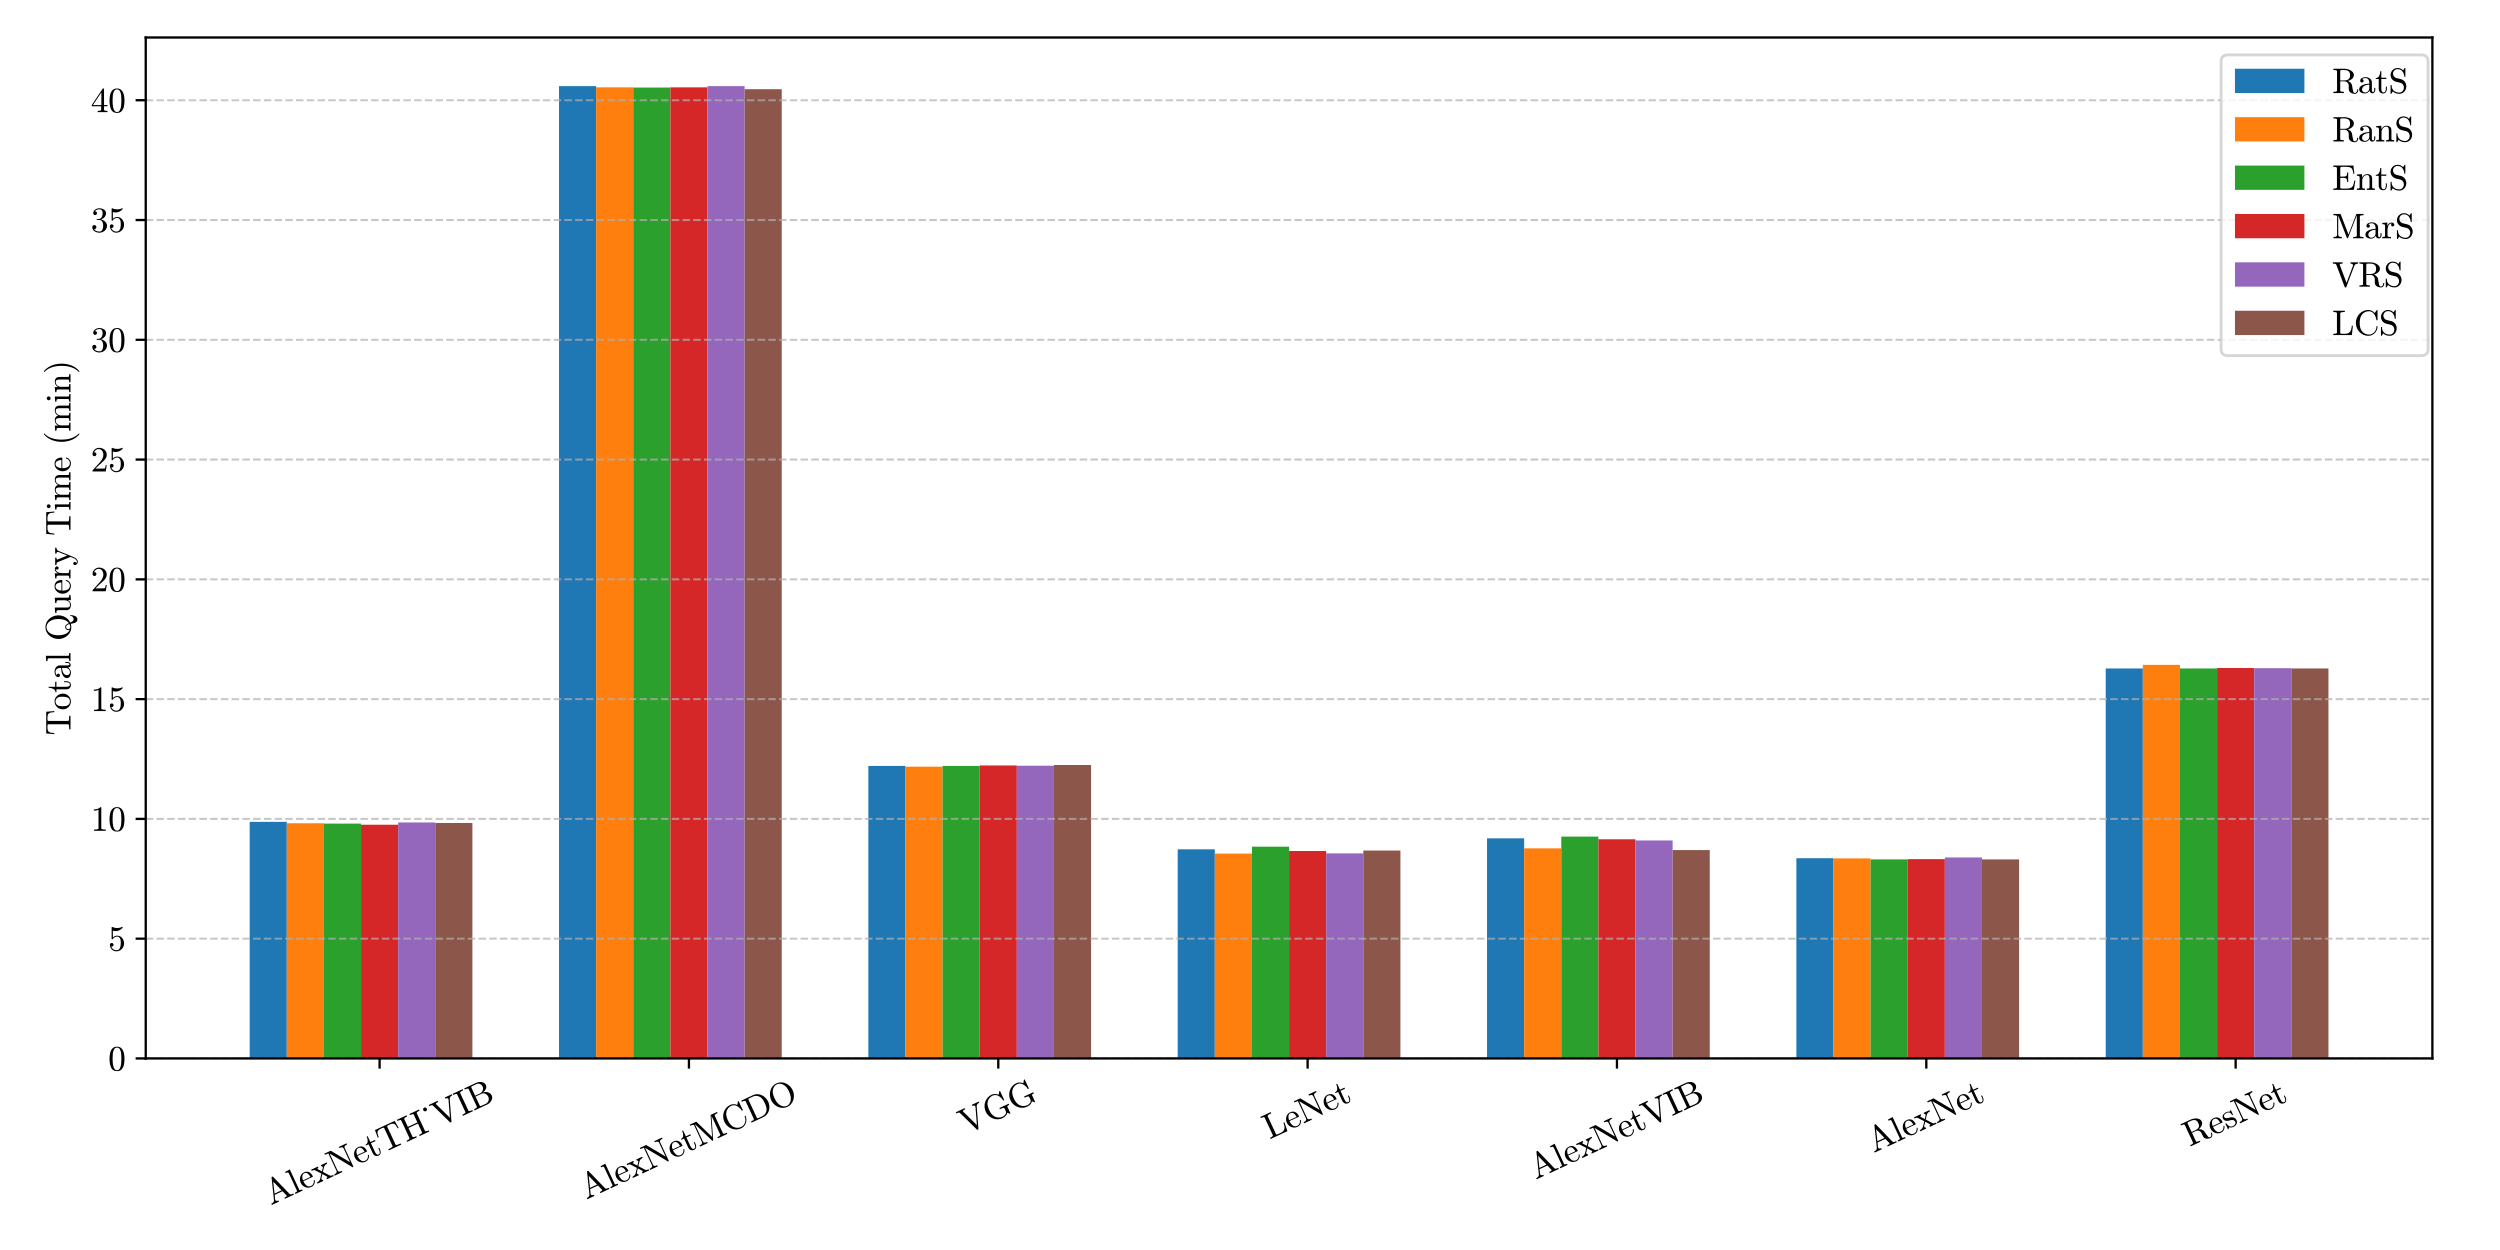 <?xml version="1.0" encoding="utf-8" standalone="no"?>
<!DOCTYPE svg PUBLIC "-//W3C//DTD SVG 1.1//EN"
  "http://www.w3.org/Graphics/SVG/1.1/DTD/svg11.dtd">
<svg xmlns:xlink="http://www.w3.org/1999/xlink" width="864pt" height="432pt" viewBox="0 0 864 432" xmlns="http://www.w3.org/2000/svg" version="1.1">
 <defs>
  <style type="text/css">*{stroke-linejoin: round; stroke-linecap: butt}</style>
 </defs>
 <g id="figure_1">
  <g id="patch_1">
   <path d="M 0 432 
L 864 432 
L 864 0 
L 0 0 
z
" style="fill: #ffffff"/>
  </g>
  <g id="axes_1">
   <g id="patch_2">
    <path d="M 50.367 365.8 
L 840.63 365.8 
L 840.63 12.96 
L 50.367 12.96 
z
" style="fill: #ffffff"/>
   </g>
   <g id="patch_3">
    <path d="M 86.288 365.8 
L 99.117 365.8 
L 99.117 284.048 
L 86.288 284.048 
z
" clip-path="url(#p8fb64dec15)" style="fill: #1f77b4"/>
   </g>
   <g id="patch_4">
    <path d="M 99.117 365.8 
L 111.946 365.8 
L 111.946 284.532 
L 99.117 284.532 
z
" clip-path="url(#p8fb64dec15)" style="fill: #ff7f0e"/>
   </g>
   <g id="patch_5">
    <path d="M 111.946 365.8 
L 124.775 365.8 
L 124.775 284.629 
L 111.946 284.629 
z
" clip-path="url(#p8fb64dec15)" style="fill: #2ca02c"/>
   </g>
   <g id="patch_6">
    <path d="M 124.775 365.8 
L 137.604 365.8 
L 137.604 285.017 
L 124.775 285.017 
z
" clip-path="url(#p8fb64dec15)" style="fill: #d62728"/>
   </g>
   <g id="patch_7">
    <path d="M 137.604 365.8 
L 150.433 365.8 
L 150.433 284.242 
L 137.604 284.242 
z
" clip-path="url(#p8fb64dec15)" style="fill: #9467bd"/>
   </g>
   <g id="patch_8">
    <path d="M 150.433 365.8 
L 163.262 365.8 
L 163.262 284.436 
L 150.433 284.436 
z
" clip-path="url(#p8fb64dec15)" style="fill: #8c564b"/>
   </g>
   <g id="patch_9">
    <path d="M 193.196 365.8 
L 206.025 365.8 
L 206.025 29.762 
L 193.196 29.762 
z
" clip-path="url(#p8fb64dec15)" style="fill: #1f77b4"/>
   </g>
   <g id="patch_10">
    <path d="M 206.025 365.8 
L 218.854 365.8 
L 218.854 30.176 
L 206.025 30.176 
z
" clip-path="url(#p8fb64dec15)" style="fill: #ff7f0e"/>
   </g>
   <g id="patch_11">
    <path d="M 218.854 365.8 
L 231.683 365.8 
L 231.683 30.259 
L 218.854 30.259 
z
" clip-path="url(#p8fb64dec15)" style="fill: #2ca02c"/>
   </g>
   <g id="patch_12">
    <path d="M 231.683 365.8 
L 244.512 365.8 
L 244.512 30.176 
L 231.683 30.176 
z
" clip-path="url(#p8fb64dec15)" style="fill: #d62728"/>
   </g>
   <g id="patch_13">
    <path d="M 244.512 365.8 
L 257.341 365.8 
L 257.341 29.762 
L 244.512 29.762 
z
" clip-path="url(#p8fb64dec15)" style="fill: #9467bd"/>
   </g>
   <g id="patch_14">
    <path d="M 257.341 365.8 
L 270.17 365.8 
L 270.17 30.838 
L 257.341 30.838 
z
" clip-path="url(#p8fb64dec15)" style="fill: #8c564b"/>
   </g>
   <g id="patch_15">
    <path d="M 300.104 365.8 
L 312.933 365.8 
L 312.933 264.715 
L 300.104 264.715 
z
" clip-path="url(#p8fb64dec15)" style="fill: #1f77b4"/>
   </g>
   <g id="patch_16">
    <path d="M 312.933 365.8 
L 325.762 365.8 
L 325.762 264.964 
L 312.933 264.964 
z
" clip-path="url(#p8fb64dec15)" style="fill: #ff7f0e"/>
   </g>
   <g id="patch_17">
    <path d="M 325.762 365.8 
L 338.591 365.8 
L 338.591 264.715 
L 325.762 264.715 
z
" clip-path="url(#p8fb64dec15)" style="fill: #2ca02c"/>
   </g>
   <g id="patch_18">
    <path d="M 338.591 365.8 
L 351.42 365.8 
L 351.42 264.55 
L 338.591 264.55 
z
" clip-path="url(#p8fb64dec15)" style="fill: #d62728"/>
   </g>
   <g id="patch_19">
    <path d="M 351.42 365.8 
L 364.249 365.8 
L 364.249 264.633 
L 351.42 264.633 
z
" clip-path="url(#p8fb64dec15)" style="fill: #9467bd"/>
   </g>
   <g id="patch_20">
    <path d="M 364.249 365.8 
L 377.078 365.8 
L 377.078 264.384 
L 364.249 264.384 
z
" clip-path="url(#p8fb64dec15)" style="fill: #8c564b"/>
   </g>
   <g id="patch_21">
    <path d="M 407.012 365.8 
L 419.841 365.8 
L 419.841 293.526 
L 407.012 293.526 
z
" clip-path="url(#p8fb64dec15)" style="fill: #1f77b4"/>
   </g>
   <g id="patch_22">
    <path d="M 419.841 365.8 
L 432.67 365.8 
L 432.67 295.016 
L 419.841 295.016 
z
" clip-path="url(#p8fb64dec15)" style="fill: #ff7f0e"/>
   </g>
   <g id="patch_23">
    <path d="M 432.67 365.8 
L 445.499 365.8 
L 445.499 292.615 
L 432.67 292.615 
z
" clip-path="url(#p8fb64dec15)" style="fill: #2ca02c"/>
   </g>
   <g id="patch_24">
    <path d="M 445.499 365.8 
L 458.328 365.8 
L 458.328 294.105 
L 445.499 294.105 
z
" clip-path="url(#p8fb64dec15)" style="fill: #d62728"/>
   </g>
   <g id="patch_25">
    <path d="M 458.328 365.8 
L 471.157 365.8 
L 471.157 294.933 
L 458.328 294.933 
z
" clip-path="url(#p8fb64dec15)" style="fill: #9467bd"/>
   </g>
   <g id="patch_26">
    <path d="M 471.157 365.8 
L 483.985 365.8 
L 483.985 293.94 
L 471.157 293.94 
z
" clip-path="url(#p8fb64dec15)" style="fill: #8c564b"/>
   </g>
   <g id="patch_27">
    <path d="M 513.92 365.8 
L 526.749 365.8 
L 526.749 289.717 
L 513.92 289.717 
z
" clip-path="url(#p8fb64dec15)" style="fill: #1f77b4"/>
   </g>
   <g id="patch_28">
    <path d="M 526.749 365.8 
L 539.578 365.8 
L 539.578 293.195 
L 526.749 293.195 
z
" clip-path="url(#p8fb64dec15)" style="fill: #ff7f0e"/>
   </g>
   <g id="patch_29">
    <path d="M 539.578 365.8 
L 552.406 365.8 
L 552.406 289.138 
L 539.578 289.138 
z
" clip-path="url(#p8fb64dec15)" style="fill: #2ca02c"/>
   </g>
   <g id="patch_30">
    <path d="M 552.406 365.8 
L 565.235 365.8 
L 565.235 290.049 
L 552.406 290.049 
z
" clip-path="url(#p8fb64dec15)" style="fill: #d62728"/>
   </g>
   <g id="patch_31">
    <path d="M 565.235 365.8 
L 578.064 365.8 
L 578.064 290.463 
L 565.235 290.463 
z
" clip-path="url(#p8fb64dec15)" style="fill: #9467bd"/>
   </g>
   <g id="patch_32">
    <path d="M 578.064 365.8 
L 590.893 365.8 
L 590.893 293.774 
L 578.064 293.774 
z
" clip-path="url(#p8fb64dec15)" style="fill: #8c564b"/>
   </g>
   <g id="patch_33">
    <path d="M 620.827 365.8 
L 633.656 365.8 
L 633.656 296.589 
L 620.827 296.589 
z
" clip-path="url(#p8fb64dec15)" style="fill: #1f77b4"/>
   </g>
   <g id="patch_34">
    <path d="M 633.656 365.8 
L 646.485 365.8 
L 646.485 296.672 
L 633.656 296.672 
z
" clip-path="url(#p8fb64dec15)" style="fill: #ff7f0e"/>
   </g>
   <g id="patch_35">
    <path d="M 646.485 365.8 
L 659.314 365.8 
L 659.314 297.003 
L 646.485 297.003 
z
" clip-path="url(#p8fb64dec15)" style="fill: #2ca02c"/>
   </g>
   <g id="patch_36">
    <path d="M 659.314 365.8 
L 672.143 365.8 
L 672.143 296.92 
L 659.314 296.92 
z
" clip-path="url(#p8fb64dec15)" style="fill: #d62728"/>
   </g>
   <g id="patch_37">
    <path d="M 672.143 365.8 
L 684.972 365.8 
L 684.972 296.341 
L 672.143 296.341 
z
" clip-path="url(#p8fb64dec15)" style="fill: #9467bd"/>
   </g>
   <g id="patch_38">
    <path d="M 684.972 365.8 
L 697.801 365.8 
L 697.801 297.003 
L 684.972 297.003 
z
" clip-path="url(#p8fb64dec15)" style="fill: #8c564b"/>
   </g>
   <g id="patch_39">
    <path d="M 727.735 365.8 
L 740.564 365.8 
L 740.564 231.02 
L 727.735 231.02 
z
" clip-path="url(#p8fb64dec15)" style="fill: #1f77b4"/>
   </g>
   <g id="patch_40">
    <path d="M 740.564 365.8 
L 753.393 365.8 
L 753.393 229.779 
L 740.564 229.779 
z
" clip-path="url(#p8fb64dec15)" style="fill: #ff7f0e"/>
   </g>
   <g id="patch_41">
    <path d="M 753.393 365.8 
L 766.222 365.8 
L 766.222 231.02 
L 753.393 231.02 
z
" clip-path="url(#p8fb64dec15)" style="fill: #2ca02c"/>
   </g>
   <g id="patch_42">
    <path d="M 766.222 365.8 
L 779.051 365.8 
L 779.051 230.855 
L 766.222 230.855 
z
" clip-path="url(#p8fb64dec15)" style="fill: #d62728"/>
   </g>
   <g id="patch_43">
    <path d="M 779.051 365.8 
L 791.88 365.8 
L 791.88 230.938 
L 779.051 230.938 
z
" clip-path="url(#p8fb64dec15)" style="fill: #9467bd"/>
   </g>
   <g id="patch_44">
    <path d="M 791.88 365.8 
L 804.709 365.8 
L 804.709 231.02 
L 791.88 231.02 
z
" clip-path="url(#p8fb64dec15)" style="fill: #8c564b"/>
   </g>
   <g id="matplotlib.axis_1">
    <g id="xtick_1">
     <g id="line2d_1">
      <defs>
       <path id="m918caa8954" d="M 0 0 
L 0 3.5 
" style="stroke: #000000; stroke-width: 0.8"/>
      </defs>
      <g>
       <use xlink:href="#m918caa8954" x="131.19" y="365.8" style="stroke: #000000; stroke-width: 0.8"/>
      </g>
     </g>
     <g id="text_1">
      <!-- AlexNetTH_VIB -->
      <g transform="translate(93.59 416.595) rotate(-25) scale(0.12 -0.12)">
       <defs>
        <path id="Cmr10-41" d="M 206 0 
L 206 225 
Q 778 225 909 603 
L 2253 4513 
Q 2272 4581 2356 4581 
L 2438 4581 
Q 2522 4581 2541 4513 
L 3944 428 
Q 4003 294 4170 259 
Q 4338 225 4588 225 
L 4588 0 
L 2803 0 
L 2803 225 
Q 3334 225 3334 397 
L 3334 428 
L 2988 1428 
L 1434 1428 
L 1147 603 
Q 1141 581 1141 538 
Q 1141 378 1292 301 
Q 1444 225 1619 225 
L 1619 0 
L 206 0 
z
M 1509 1650 
L 2913 1650 
L 2209 3694 
L 1509 1650 
z
" transform="scale(0.016)"/>
        <path id="Cmr10-6c" d="M 197 0 
L 197 225 
Q 416 225 556 259 
Q 697 294 697 428 
L 697 3788 
Q 697 3959 645 4036 
Q 594 4113 497 4130 
Q 400 4147 197 4147 
L 197 4372 
L 1147 4441 
L 1147 428 
Q 1147 294 1287 259 
Q 1428 225 1644 225 
L 1644 0 
L 197 0 
z
" transform="scale(0.016)"/>
        <path id="Cmr10-65" d="M 1594 -72 
Q 1203 -72 876 133 
Q 550 338 364 680 
Q 178 1022 178 1403 
Q 178 1778 348 2115 
Q 519 2453 823 2661 
Q 1128 2869 1503 2869 
Q 1797 2869 2014 2770 
Q 2231 2672 2372 2497 
Q 2513 2322 2584 2084 
Q 2656 1847 2656 1563 
Q 2656 1478 2591 1478 
L 738 1478 
L 738 1409 
Q 738 878 952 497 
Q 1166 116 1650 116 
Q 1847 116 2014 203 
Q 2181 291 2304 447 
Q 2428 603 2472 781 
Q 2478 803 2495 820 
Q 2513 838 2534 838 
L 2591 838 
Q 2656 838 2656 756 
Q 2566 394 2266 161 
Q 1966 -72 1594 -72 
z
M 744 1638 
L 2203 1638 
Q 2203 1878 2136 2125 
Q 2069 2372 1912 2536 
Q 1756 2700 1503 2700 
Q 1141 2700 942 2361 
Q 744 2022 744 1638 
z
" transform="scale(0.016)"/>
        <path id="Cmr10-78" d="M 78 0 
L 78 225 
Q 322 225 537 320 
Q 753 416 903 603 
L 1484 1344 
L 728 2328 
Q 616 2469 483 2501 
Q 350 2534 109 2534 
L 109 2759 
L 1441 2759 
L 1441 2534 
Q 1356 2534 1282 2496 
Q 1209 2459 1209 2388 
Q 1209 2363 1228 2328 
L 1741 1663 
L 2125 2156 
Q 2203 2250 2203 2344 
Q 2203 2422 2151 2478 
Q 2100 2534 2016 2534 
L 2016 2759 
L 3194 2759 
L 3194 2534 
Q 2947 2534 2730 2439 
Q 2513 2344 2363 2156 
L 1856 1509 
L 2675 428 
Q 2797 288 2928 256 
Q 3059 225 3303 225 
L 3303 0 
L 1972 0 
L 1972 225 
Q 2050 225 2122 262 
Q 2194 300 2194 372 
Q 2194 400 2175 428 
L 1600 1191 
L 1141 603 
Q 1069 522 1069 416 
Q 1069 338 1122 281 
Q 1175 225 1247 225 
L 1247 0 
L 78 0 
z
" transform="scale(0.016)"/>
        <path id="Cmr10-4e" d="M 197 0 
L 197 225 
Q 856 225 856 603 
L 856 4109 
Q 647 4147 197 4147 
L 197 4372 
L 1422 4372 
Q 1453 4372 1466 4347 
L 3731 1013 
L 3731 3769 
Q 3731 4147 3072 4147 
L 3072 4372 
L 4594 4372 
L 4594 4147 
Q 3938 4147 3938 3769 
L 3938 56 
Q 3938 38 3913 19 
Q 3888 0 3872 0 
L 3794 0 
Q 3763 0 3750 25 
L 1063 3981 
L 1063 603 
Q 1063 225 1722 225 
L 1722 0 
L 197 0 
z
" transform="scale(0.016)"/>
        <path id="Cmr10-74" d="M 653 769 
L 653 2534 
L 122 2534 
L 122 2700 
Q 541 2700 737 3090 
Q 934 3481 934 3938 
L 1119 3938 
L 1119 2759 
L 2022 2759 
L 2022 2534 
L 1119 2534 
L 1119 781 
Q 1119 516 1208 316 
Q 1297 116 1528 116 
Q 1747 116 1844 327 
Q 1941 538 1941 781 
L 1941 1159 
L 2125 1159 
L 2125 769 
Q 2125 569 2051 373 
Q 1978 178 1834 53 
Q 1691 -72 1484 -72 
Q 1100 -72 876 158 
Q 653 388 653 769 
z
" transform="scale(0.016)"/>
        <path id="Cmr10-54" d="M 1081 0 
L 1081 225 
Q 1403 225 1706 261 
Q 2009 297 2009 428 
L 2009 3944 
Q 2009 4081 1932 4114 
Q 1856 4147 1684 4147 
L 1416 4147 
Q 888 4147 666 3916 
Q 550 3800 500 3545 
Q 450 3291 416 2906 
L 231 2906 
L 353 4372 
L 4263 4372 
L 4384 2906 
L 4197 2906 
Q 4159 3319 4114 3561 
Q 4069 3803 3950 3916 
Q 3725 4147 3200 4147 
L 2931 4147 
Q 2816 4147 2752 4137 
Q 2688 4128 2647 4083 
Q 2606 4038 2606 3944 
L 2606 428 
Q 2606 297 2909 261 
Q 3213 225 3531 225 
L 3531 0 
L 1081 0 
z
" transform="scale(0.016)"/>
        <path id="Cmr10-48" d="M 197 0 
L 197 225 
Q 856 225 856 428 
L 856 3944 
Q 856 4147 197 4147 
L 197 4372 
L 2113 4372 
L 2113 4147 
Q 1453 4147 1453 3944 
L 1453 2388 
L 3341 2388 
L 3341 3944 
Q 3341 4147 2681 4147 
L 2681 4372 
L 4594 4372 
L 4594 4147 
Q 3938 4147 3938 3944 
L 3938 428 
Q 3938 225 4594 225 
L 4594 0 
L 2681 0 
L 2681 225 
Q 3341 225 3341 428 
L 3341 2163 
L 1453 2163 
L 1453 428 
Q 1453 225 2113 225 
L 2113 0 
L 197 0 
z
" transform="scale(0.016)"/>
        <path id="Cmr10-5f" d="M 538 3928 
Q 538 4069 644 4175 
Q 750 4281 891 4281 
Q 978 4281 1062 4234 
Q 1147 4188 1194 4103 
Q 1241 4019 1241 3928 
Q 1241 3791 1137 3684 
Q 1034 3578 891 3578 
Q 750 3578 644 3684 
Q 538 3791 538 3928 
z
" transform="scale(0.016)"/>
        <path id="Cmr10-56" d="M 2253 -72 
L 744 3944 
Q 688 4078 528 4112 
Q 369 4147 122 4147 
L 122 4372 
L 1881 4372 
L 1881 4147 
Q 1350 4147 1350 3981 
Q 1353 3972 1354 3964 
Q 1356 3956 1356 3944 
L 2584 678 
L 3744 3769 
Q 3756 3794 3756 3847 
Q 3756 4003 3612 4075 
Q 3469 4147 3291 4147 
L 3291 4372 
L 4672 4372 
L 4672 4147 
Q 4431 4147 4248 4058 
Q 4066 3969 3988 3769 
L 2541 -72 
Q 2522 -141 2438 -141 
L 2356 -141 
Q 2272 -141 2253 -72 
z
" transform="scale(0.016)"/>
        <path id="Cmr10-49" d="M 166 0 
L 166 225 
Q 856 225 856 428 
L 856 3944 
Q 856 4147 166 4147 
L 166 4372 
L 2144 4372 
L 2144 4147 
Q 1453 4147 1453 3944 
L 1453 428 
Q 1453 225 2144 225 
L 2144 0 
L 166 0 
z
" transform="scale(0.016)"/>
        <path id="Cmr10-42" d="M 219 0 
L 219 225 
Q 878 225 878 428 
L 878 3944 
Q 878 4147 219 4147 
L 219 4372 
L 2572 4372 
Q 2897 4372 3228 4245 
Q 3559 4119 3776 3870 
Q 3994 3622 3994 3284 
Q 3994 2894 3673 2630 
Q 3353 2366 2925 2284 
Q 3203 2284 3497 2131 
Q 3791 1978 3978 1722 
Q 4166 1466 4166 1178 
Q 4166 828 3958 559 
Q 3750 291 3419 145 
Q 3088 0 2753 0 
L 219 0 
z
M 1434 428 
Q 1434 291 1512 258 
Q 1591 225 1759 225 
L 2572 225 
Q 2822 225 3036 356 
Q 3250 488 3375 708 
Q 3500 928 3500 1178 
Q 3500 1422 3397 1655 
Q 3294 1888 3101 2038 
Q 2909 2188 2663 2188 
L 1434 2188 
L 1434 428 
z
M 1434 2356 
L 2394 2356 
Q 2588 2356 2758 2426 
Q 2928 2497 3064 2630 
Q 3200 2763 3273 2930 
Q 3347 3097 3347 3284 
Q 3347 3450 3292 3603 
Q 3238 3756 3131 3881 
Q 3025 4006 2881 4076 
Q 2738 4147 2572 4147 
L 1759 4147 
Q 1644 4147 1580 4137 
Q 1516 4128 1475 4083 
Q 1434 4038 1434 3944 
L 1434 2356 
z
" transform="scale(0.016)"/>
       </defs>
       <use xlink:href="#Cmr10-41"/>
       <use xlink:href="#Cmr10-6c" transform="translate(75 0)"/>
       <use xlink:href="#Cmr10-65" transform="translate(102.686 0)"/>
       <use xlink:href="#Cmr10-78" transform="translate(147.07 0)"/>
       <use xlink:href="#Cmr10-4e" transform="translate(199.756 0)"/>
       <use xlink:href="#Cmr10-65" transform="translate(274.756 0)"/>
       <use xlink:href="#Cmr10-74" transform="translate(319.141 0)"/>
       <use xlink:href="#Cmr10-54" transform="translate(357.959 0)"/>
       <use xlink:href="#Cmr10-48" transform="translate(430.176 0)"/>
       <use xlink:href="#Cmr10-5f" transform="translate(505.176 0)"/>
       <use xlink:href="#Cmr10-56" transform="translate(532.861 0)"/>
       <use xlink:href="#Cmr10-49" transform="translate(607.861 0)"/>
       <use xlink:href="#Cmr10-42" transform="translate(643.945 0)"/>
      </g>
     </g>
    </g>
    <g id="xtick_2">
     <g id="line2d_2">
      <g>
       <use xlink:href="#m918caa8954" x="238.097" y="365.8" style="stroke: #000000; stroke-width: 0.8"/>
      </g>
     </g>
     <g id="text_2">
      <!-- AlexNetMCDO -->
      <g transform="translate(202.616 414.619) rotate(-25) scale(0.12 -0.12)">
       <defs>
        <path id="Cmr10-4d" d="M 225 0 
L 225 225 
Q 884 225 884 603 
L 884 3944 
Q 884 4147 225 4147 
L 225 4372 
L 1434 4372 
Q 1513 4372 1538 4300 
L 2931 678 
L 4325 4300 
Q 4350 4372 4428 4372 
L 5638 4372 
L 5638 4147 
Q 4978 4147 4978 3944 
L 4978 428 
Q 4978 225 5638 225 
L 5638 0 
L 3775 0 
L 3775 225 
Q 4434 225 4434 428 
L 4434 4153 
L 2859 72 
Q 2831 0 2753 0 
Q 2672 0 2644 72 
L 1088 4103 
L 1088 603 
Q 1088 225 1747 225 
L 1747 0 
L 225 0 
z
" transform="scale(0.016)"/>
        <path id="Cmr10-43" d="M 1459 684 
Q 1678 406 2006 245 
Q 2334 84 2688 84 
Q 2984 84 3237 201 
Q 3491 319 3680 528 
Q 3869 738 3970 1003 
Q 4072 1269 4072 1563 
Q 4072 1613 4128 1613 
L 4206 1613 
Q 4256 1613 4256 1550 
Q 4256 1216 4128 905 
Q 4000 594 3765 358 
Q 3531 122 3226 -9 
Q 2922 -141 2591 -141 
Q 2131 -141 1720 45 
Q 1309 231 1004 554 
Q 700 878 529 1303 
Q 359 1728 359 2188 
Q 359 2647 529 3072 
Q 700 3497 1004 3822 
Q 1309 4147 1720 4330 
Q 2131 4513 2591 4513 
Q 2919 4513 3219 4370 
Q 3519 4228 3744 3969 
L 4116 4494 
Q 4153 4513 4159 4513 
L 4206 4513 
Q 4225 4513 4240 4497 
Q 4256 4481 4256 4459 
L 4256 2731 
Q 4256 2675 4206 2675 
L 4091 2675 
Q 4031 2675 4031 2731 
Q 4031 2916 3957 3144 
Q 3884 3372 3770 3576 
Q 3656 3781 3506 3938 
Q 3147 4288 2681 4288 
Q 2328 4288 2004 4128 
Q 1681 3969 1459 3688 
Q 1225 3388 1134 3005 
Q 1044 2622 1044 2188 
Q 1044 1753 1134 1368 
Q 1225 984 1459 684 
z
" transform="scale(0.016)"/>
        <path id="Cmr10-44" d="M 213 0 
L 213 225 
Q 872 225 872 428 
L 872 3944 
Q 872 4147 213 4147 
L 213 4372 
L 2572 4372 
Q 3009 4372 3371 4183 
Q 3734 3994 3990 3678 
Q 4247 3363 4386 2963 
Q 4525 2563 4525 2144 
Q 4525 1738 4384 1355 
Q 4244 972 3980 664 
Q 3716 356 3355 178 
Q 2994 0 2572 0 
L 213 0 
z
M 1447 428 
Q 1447 291 1525 258 
Q 1603 225 1772 225 
L 2406 225 
Q 2734 225 3029 367 
Q 3325 509 3519 763 
Q 3722 1031 3790 1364 
Q 3859 1697 3859 2144 
Q 3859 2609 3790 2959 
Q 3722 3309 3519 3584 
Q 3328 3856 3034 4001 
Q 2741 4147 2406 4147 
L 1772 4147 
Q 1656 4147 1592 4137 
Q 1528 4128 1487 4083 
Q 1447 4038 1447 3944 
L 1447 428 
z
" transform="scale(0.016)"/>
        <path id="Cmr10-4f" d="M 2491 -141 
Q 1881 -141 1395 182 
Q 909 506 634 1042 
Q 359 1578 359 2169 
Q 359 2606 517 3034 
Q 675 3463 958 3794 
Q 1241 4125 1637 4319 
Q 2034 4513 2491 4513 
Q 2944 4513 3342 4317 
Q 3741 4122 4025 3787 
Q 4309 3453 4462 3037 
Q 4616 2622 4616 2169 
Q 4616 1578 4341 1042 
Q 4066 506 3578 182 
Q 3091 -141 2491 -141 
z
M 1428 691 
Q 1616 397 1891 223 
Q 2166 50 2491 50 
Q 2700 50 2901 134 
Q 3103 219 3267 366 
Q 3431 513 3547 691 
Q 3928 1266 3928 2272 
Q 3928 3194 3547 3731 
Q 3359 4000 3079 4162 
Q 2800 4325 2491 4325 
Q 2178 4325 1897 4162 
Q 1616 4000 1428 3731 
Q 1278 3522 1195 3286 
Q 1113 3050 1078 2797 
Q 1044 2544 1044 2272 
Q 1044 1981 1076 1704 
Q 1109 1428 1198 1162 
Q 1288 897 1428 691 
z
" transform="scale(0.016)"/>
       </defs>
       <use xlink:href="#Cmr10-41"/>
       <use xlink:href="#Cmr10-6c" transform="translate(75 0)"/>
       <use xlink:href="#Cmr10-65" transform="translate(102.686 0)"/>
       <use xlink:href="#Cmr10-78" transform="translate(147.07 0)"/>
       <use xlink:href="#Cmr10-4e" transform="translate(199.756 0)"/>
       <use xlink:href="#Cmr10-65" transform="translate(274.756 0)"/>
       <use xlink:href="#Cmr10-74" transform="translate(319.141 0)"/>
       <use xlink:href="#Cmr10-4d" transform="translate(357.959 0)"/>
       <use xlink:href="#Cmr10-43" transform="translate(449.561 0)"/>
       <use xlink:href="#Cmr10-44" transform="translate(521.777 0)"/>
       <use xlink:href="#Cmr10-4f" transform="translate(598.096 0)"/>
      </g>
     </g>
    </g>
    <g id="xtick_3">
     <g id="line2d_3">
      <g>
       <use xlink:href="#m918caa8954" x="345.005" y="365.8" style="stroke: #000000; stroke-width: 0.8"/>
      </g>
     </g>
     <g id="text_3">
      <!-- VGG -->
      <g transform="translate(333.666 392.104) rotate(-25) scale(0.12 -0.12)">
       <defs>
        <path id="Cmr10-47" d="M 1472 684 
Q 1703 403 2036 243 
Q 2369 84 2731 84 
Q 3088 84 3378 265 
Q 3669 447 3669 781 
L 3669 1319 
Q 3669 1522 2869 1522 
L 2869 1747 
L 4703 1747 
L 4703 1522 
Q 4500 1522 4381 1487 
Q 4263 1453 4263 1319 
L 4263 56 
Q 4263 34 4245 17 
Q 4228 0 4206 0 
Q 4147 0 4008 140 
Q 3869 281 3788 391 
Q 3631 122 3297 -9 
Q 2963 -141 2597 -141 
Q 1975 -141 1464 179 
Q 953 500 656 1036 
Q 359 1572 359 2188 
Q 359 2641 531 3069 
Q 703 3497 1011 3822 
Q 1319 4147 1728 4330 
Q 2138 4513 2597 4513 
Q 2928 4513 3223 4370 
Q 3519 4228 3750 3969 
L 4122 4494 
Q 4159 4513 4166 4513 
L 4213 4513 
Q 4231 4513 4247 4497 
Q 4263 4481 4263 4459 
L 4263 2731 
Q 4263 2675 4213 2675 
L 4097 2675 
Q 4038 2675 4038 2731 
Q 4038 2916 3964 3144 
Q 3891 3372 3777 3576 
Q 3663 3781 3513 3938 
Q 3153 4288 2688 4288 
Q 2331 4288 2006 4128 
Q 1681 3969 1459 3688 
Q 1225 3388 1134 3005 
Q 1044 2622 1044 2188 
Q 1044 1206 1472 684 
z
" transform="scale(0.016)"/>
       </defs>
       <use xlink:href="#Cmr10-56"/>
       <use xlink:href="#Cmr10-47" transform="translate(75 0)"/>
       <use xlink:href="#Cmr10-47" transform="translate(153.418 0)"/>
      </g>
     </g>
    </g>
    <g id="xtick_4">
     <g id="line2d_4">
      <g>
       <use xlink:href="#m918caa8954" x="451.913" y="365.8" style="stroke: #000000; stroke-width: 0.8"/>
      </g>
     </g>
     <g id="text_4">
      <!-- LeNet -->
      <g transform="translate(438.766 393.791) rotate(-25) scale(0.12 -0.12)">
       <defs>
        <path id="Cmr10-4c" d="M 197 0 
L 197 225 
Q 856 225 856 428 
L 856 3944 
Q 856 4147 197 4147 
L 197 4372 
L 2272 4372 
L 2272 4147 
Q 1453 4147 1453 3944 
L 1453 428 
Q 1453 291 1531 258 
Q 1609 225 1778 225 
L 2272 225 
Q 2750 225 3009 400 
Q 3269 575 3376 876 
Q 3484 1178 3541 1678 
L 3725 1678 
L 3547 0 
L 197 0 
z
" transform="scale(0.016)"/>
       </defs>
       <use xlink:href="#Cmr10-4c"/>
       <use xlink:href="#Cmr10-65" transform="translate(62.5 0)"/>
       <use xlink:href="#Cmr10-4e" transform="translate(106.885 0)"/>
       <use xlink:href="#Cmr10-65" transform="translate(181.885 0)"/>
       <use xlink:href="#Cmr10-74" transform="translate(226.27 0)"/>
      </g>
     </g>
    </g>
    <g id="xtick_5">
     <g id="line2d_5">
      <g>
       <use xlink:href="#m918caa8954" x="558.821" y="365.8" style="stroke: #000000; stroke-width: 0.8"/>
      </g>
     </g>
     <g id="text_5">
      <!-- AlexNetVIB -->
      <g transform="translate(530.733 407.724) rotate(-25) scale(0.12 -0.12)">
       <use xlink:href="#Cmr10-41"/>
       <use xlink:href="#Cmr10-6c" transform="translate(75 0)"/>
       <use xlink:href="#Cmr10-65" transform="translate(102.686 0)"/>
       <use xlink:href="#Cmr10-78" transform="translate(147.07 0)"/>
       <use xlink:href="#Cmr10-4e" transform="translate(199.756 0)"/>
       <use xlink:href="#Cmr10-65" transform="translate(274.756 0)"/>
       <use xlink:href="#Cmr10-74" transform="translate(319.141 0)"/>
       <use xlink:href="#Cmr10-56" transform="translate(357.959 0)"/>
       <use xlink:href="#Cmr10-49" transform="translate(432.959 0)"/>
       <use xlink:href="#Cmr10-42" transform="translate(469.043 0)"/>
      </g>
     </g>
    </g>
    <g id="xtick_6">
     <g id="line2d_6">
      <g>
       <use xlink:href="#m918caa8954" x="665.729" y="365.8" style="stroke: #000000; stroke-width: 0.8"/>
      </g>
     </g>
     <g id="text_6">
      <!-- AlexNet -->
      <g transform="translate(647.531 398.501) rotate(-25) scale(0.12 -0.12)">
       <use xlink:href="#Cmr10-41"/>
       <use xlink:href="#Cmr10-6c" transform="translate(75 0)"/>
       <use xlink:href="#Cmr10-65" transform="translate(102.686 0)"/>
       <use xlink:href="#Cmr10-78" transform="translate(147.07 0)"/>
       <use xlink:href="#Cmr10-4e" transform="translate(199.756 0)"/>
       <use xlink:href="#Cmr10-65" transform="translate(274.756 0)"/>
       <use xlink:href="#Cmr10-74" transform="translate(319.141 0)"/>
      </g>
     </g>
    </g>
    <g id="xtick_7">
     <g id="line2d_7">
      <g>
       <use xlink:href="#m918caa8954" x="772.637" y="365.8" style="stroke: #000000; stroke-width: 0.8"/>
      </g>
     </g>
     <g id="text_7">
      <!-- ResNet -->
      <g transform="translate(756.744 396.351) rotate(-25) scale(0.12 -0.12)">
       <defs>
        <path id="Cmr10-52" d="M 213 0 
L 213 225 
Q 872 225 872 428 
L 872 3944 
Q 872 4147 213 4147 
L 213 4372 
L 2222 4372 
Q 2581 4372 2976 4242 
Q 3372 4113 3637 3847 
Q 3903 3581 3903 3213 
Q 3903 2944 3742 2733 
Q 3581 2522 3329 2380 
Q 3078 2238 2816 2175 
Q 3103 2075 3318 1856 
Q 3534 1638 3578 1356 
L 3669 788 
Q 3731 403 3800 214 
Q 3869 25 4103 25 
Q 4303 25 4401 211 
Q 4500 397 4500 616 
Q 4500 638 4520 655 
Q 4541 672 4563 672 
L 4622 672 
Q 4684 672 4684 588 
Q 4684 413 4615 245 
Q 4547 78 4417 -31 
Q 4288 -141 4109 -141 
Q 3647 -141 3314 89 
Q 2981 319 2981 763 
L 2981 1331 
Q 2981 1650 2759 1878 
Q 2538 2106 2216 2106 
L 1447 2106 
L 1447 428 
Q 1447 225 2106 225 
L 2106 0 
L 213 0 
z
M 1447 2272 
L 2131 2272 
Q 2663 2272 2941 2486 
Q 3219 2700 3219 3213 
Q 3219 3722 2944 3934 
Q 2669 4147 2131 4147 
L 1772 4147 
Q 1656 4147 1592 4137 
Q 1528 4128 1487 4083 
Q 1447 4038 1447 3944 
L 1447 2272 
z
" transform="scale(0.016)"/>
        <path id="Cmr10-73" d="M 213 -19 
L 213 1025 
Q 213 1075 269 1075 
L 347 1075 
Q 384 1075 397 1025 
Q 575 97 1259 97 
Q 1563 97 1767 234 
Q 1972 372 1972 659 
Q 1972 866 1812 1011 
Q 1653 1156 1434 1209 
L 1006 1294 
Q 791 1341 614 1437 
Q 438 1534 325 1695 
Q 213 1856 213 2069 
Q 213 2350 361 2529 
Q 509 2709 746 2789 
Q 984 2869 1259 2869 
Q 1588 2869 1831 2694 
L 2016 2853 
Q 2016 2869 2047 2869 
L 2094 2869 
Q 2113 2869 2128 2851 
Q 2144 2834 2144 2816 
L 2144 1978 
Q 2144 1919 2094 1919 
L 2016 1919 
Q 1959 1919 1959 1978 
Q 1959 2313 1773 2516 
Q 1588 2719 1253 2719 
Q 966 2719 755 2612 
Q 544 2506 544 2247 
Q 544 2069 695 1955 
Q 847 1841 1050 1791 
L 1484 1709 
Q 1703 1659 1892 1540 
Q 2081 1422 2192 1240 
Q 2303 1059 2303 831 
Q 2303 600 2223 429 
Q 2144 259 2001 146 
Q 1859 34 1665 -19 
Q 1472 -72 1259 -72 
Q 859 -72 575 197 
L 341 -56 
Q 341 -72 306 -72 
L 269 -72 
Q 213 -72 213 -19 
z
" transform="scale(0.016)"/>
       </defs>
       <use xlink:href="#Cmr10-52"/>
       <use xlink:href="#Cmr10-65" transform="translate(73.584 0)"/>
       <use xlink:href="#Cmr10-73" transform="translate(117.969 0)"/>
       <use xlink:href="#Cmr10-4e" transform="translate(157.373 0)"/>
       <use xlink:href="#Cmr10-65" transform="translate(232.373 0)"/>
       <use xlink:href="#Cmr10-74" transform="translate(276.758 0)"/>
      </g>
     </g>
    </g>
   </g>
   <g id="matplotlib.axis_2">
    <g id="ytick_1">
     <g id="line2d_8">
      <path d="M 50.367 365.8 
L 840.63 365.8 
" clip-path="url(#p8fb64dec15)" style="fill: none; stroke-dasharray: 2.59,1.12; stroke-dashoffset: 0; stroke: #b0b0b0; stroke-opacity: 0.7; stroke-width: 0.7"/>
     </g>
     <g id="line2d_9">
      <defs>
       <path id="m44355bdcb1" d="M 0 0 
L -3.5 0 
" style="stroke: #000000; stroke-width: 0.8"/>
      </defs>
      <g>
       <use xlink:href="#m44355bdcb1" x="50.367" y="365.8" style="stroke: #000000; stroke-width: 0.8"/>
      </g>
     </g>
     <g id="text_8">
      <!-- $\mathdefault{0}$ -->
      <g transform="translate(37.367 369.963) scale(0.12 -0.12)">
       <defs>
        <path id="Cmr10-30" d="M 1600 -141 
Q 816 -141 533 504 
Q 250 1150 250 2041 
Q 250 2597 351 3087 
Q 453 3578 754 3920 
Q 1056 4263 1600 4263 
Q 2022 4263 2290 4056 
Q 2559 3850 2700 3523 
Q 2841 3197 2892 2823 
Q 2944 2450 2944 2041 
Q 2944 1491 2842 1011 
Q 2741 531 2444 195 
Q 2147 -141 1600 -141 
z
M 1600 25 
Q 1956 25 2131 390 
Q 2306 756 2347 1200 
Q 2388 1644 2388 2144 
Q 2388 2625 2347 3031 
Q 2306 3438 2132 3767 
Q 1959 4097 1600 4097 
Q 1238 4097 1063 3765 
Q 888 3434 847 3029 
Q 806 2625 806 2144 
Q 806 1788 823 1472 
Q 841 1156 916 820 
Q 991 484 1158 254 
Q 1325 25 1600 25 
z
" transform="scale(0.016)"/>
       </defs>
       <use xlink:href="#Cmr10-30" transform="translate(0 0.391)"/>
      </g>
     </g>
    </g>
    <g id="ytick_2">
     <g id="line2d_10">
      <path d="M 50.367 324.406 
L 840.63 324.406 
" clip-path="url(#p8fb64dec15)" style="fill: none; stroke-dasharray: 2.59,1.12; stroke-dashoffset: 0; stroke: #b0b0b0; stroke-opacity: 0.7; stroke-width: 0.7"/>
     </g>
     <g id="line2d_11">
      <g>
       <use xlink:href="#m44355bdcb1" x="50.367" y="324.406" style="stroke: #000000; stroke-width: 0.8"/>
      </g>
     </g>
     <g id="text_9">
      <!-- $\mathdefault{5}$ -->
      <g transform="translate(37.367 328.569) scale(0.12 -0.12)">
       <defs>
        <path id="Cmr10-35" d="M 556 728 
Q 622 541 758 387 
Q 894 234 1080 148 
Q 1266 63 1466 63 
Q 1928 63 2103 422 
Q 2278 781 2278 1294 
Q 2278 1516 2270 1667 
Q 2263 1819 2228 1959 
Q 2169 2184 2020 2353 
Q 1872 2522 1656 2522 
Q 1441 2522 1286 2456 
Q 1131 2391 1034 2303 
Q 938 2216 863 2119 
Q 788 2022 769 2016 
L 697 2016 
Q 681 2016 657 2036 
Q 634 2056 634 2075 
L 634 4213 
Q 634 4228 654 4245 
Q 675 4263 697 4263 
L 716 4263 
Q 1147 4056 1631 4056 
Q 2106 4056 2547 4263 
L 2566 4263 
Q 2588 4263 2606 4247 
Q 2625 4231 2625 4213 
L 2625 4153 
Q 2625 4122 2613 4122 
Q 2394 3831 2064 3668 
Q 1734 3506 1381 3506 
Q 1125 3506 856 3578 
L 856 2369 
Q 1069 2541 1236 2614 
Q 1403 2688 1663 2688 
Q 2016 2688 2295 2484 
Q 2575 2281 2725 1954 
Q 2875 1628 2875 1288 
Q 2875 903 2686 575 
Q 2497 247 2172 53 
Q 1847 -141 1466 -141 
Q 1150 -141 886 21 
Q 622 184 470 459 
Q 319 734 319 1044 
Q 319 1188 412 1278 
Q 506 1369 647 1369 
Q 788 1369 883 1276 
Q 978 1184 978 1044 
Q 978 906 883 811 
Q 788 716 647 716 
Q 625 716 597 720 
Q 569 725 556 728 
z
" transform="scale(0.016)"/>
       </defs>
       <use xlink:href="#Cmr10-35" transform="translate(0 0.391)"/>
      </g>
     </g>
    </g>
    <g id="ytick_3">
     <g id="line2d_12">
      <path d="M 50.367 283.012 
L 840.63 283.012 
" clip-path="url(#p8fb64dec15)" style="fill: none; stroke-dasharray: 2.59,1.12; stroke-dashoffset: 0; stroke: #b0b0b0; stroke-opacity: 0.7; stroke-width: 0.7"/>
     </g>
     <g id="line2d_13">
      <g>
       <use xlink:href="#m44355bdcb1" x="50.367" y="283.012" style="stroke: #000000; stroke-width: 0.8"/>
      </g>
     </g>
     <g id="text_10">
      <!-- $\mathdefault{10}$ -->
      <g transform="translate(31.367 287.175) scale(0.12 -0.12)">
       <defs>
        <path id="Cmr10-31" d="M 594 0 
L 594 225 
Q 1394 225 1394 428 
L 1394 3788 
Q 1063 3628 556 3628 
L 556 3853 
Q 1341 3853 1741 4263 
L 1831 4263 
Q 1853 4263 1873 4245 
Q 1894 4228 1894 4206 
L 1894 428 
Q 1894 225 2694 225 
L 2694 0 
L 594 0 
z
" transform="scale(0.016)"/>
       </defs>
       <use xlink:href="#Cmr10-31" transform="translate(0 0.391)"/>
       <use xlink:href="#Cmr10-30" transform="translate(50 0.391)"/>
      </g>
     </g>
    </g>
    <g id="ytick_4">
     <g id="line2d_14">
      <path d="M 50.367 241.617 
L 840.63 241.617 
" clip-path="url(#p8fb64dec15)" style="fill: none; stroke-dasharray: 2.59,1.12; stroke-dashoffset: 0; stroke: #b0b0b0; stroke-opacity: 0.7; stroke-width: 0.7"/>
     </g>
     <g id="line2d_15">
      <g>
       <use xlink:href="#m44355bdcb1" x="50.367" y="241.617" style="stroke: #000000; stroke-width: 0.8"/>
      </g>
     </g>
     <g id="text_11">
      <!-- $\mathdefault{15}$ -->
      <g transform="translate(31.367 245.781) scale(0.12 -0.12)">
       <use xlink:href="#Cmr10-31" transform="translate(0 0.391)"/>
       <use xlink:href="#Cmr10-35" transform="translate(50 0.391)"/>
      </g>
     </g>
    </g>
    <g id="ytick_5">
     <g id="line2d_16">
      <path d="M 50.367 200.223 
L 840.63 200.223 
" clip-path="url(#p8fb64dec15)" style="fill: none; stroke-dasharray: 2.59,1.12; stroke-dashoffset: 0; stroke: #b0b0b0; stroke-opacity: 0.7; stroke-width: 0.7"/>
     </g>
     <g id="line2d_17">
      <g>
       <use xlink:href="#m44355bdcb1" x="50.367" y="200.223" style="stroke: #000000; stroke-width: 0.8"/>
      </g>
     </g>
     <g id="text_12">
      <!-- $\mathdefault{20}$ -->
      <g transform="translate(31.367 204.387) scale(0.12 -0.12)">
       <defs>
        <path id="Cmr10-32" d="M 319 0 
L 319 172 
Q 319 188 331 206 
L 1325 1306 
Q 1550 1550 1690 1715 
Q 1831 1881 1968 2097 
Q 2106 2313 2186 2536 
Q 2266 2759 2266 3009 
Q 2266 3272 2169 3511 
Q 2072 3750 1880 3894 
Q 1688 4038 1416 4038 
Q 1138 4038 916 3870 
Q 694 3703 603 3438 
Q 628 3444 672 3444 
Q 816 3444 917 3347 
Q 1019 3250 1019 3097 
Q 1019 2950 917 2848 
Q 816 2747 672 2747 
Q 522 2747 420 2851 
Q 319 2956 319 3097 
Q 319 3338 409 3548 
Q 500 3759 670 3923 
Q 841 4088 1055 4175 
Q 1269 4263 1509 4263 
Q 1875 4263 2190 4108 
Q 2506 3953 2690 3670 
Q 2875 3388 2875 3009 
Q 2875 2731 2753 2481 
Q 2631 2231 2440 2026 
Q 2250 1822 1953 1562 
Q 1656 1303 1563 1216 
L 838 519 
L 1453 519 
Q 1906 519 2211 526 
Q 2516 534 2534 550 
Q 2609 631 2688 1141 
L 2875 1141 
L 2694 0 
L 319 0 
z
" transform="scale(0.016)"/>
       </defs>
       <use xlink:href="#Cmr10-32" transform="translate(0 0.391)"/>
       <use xlink:href="#Cmr10-30" transform="translate(50 0.391)"/>
      </g>
     </g>
    </g>
    <g id="ytick_6">
     <g id="line2d_18">
      <path d="M 50.367 158.829 
L 840.63 158.829 
" clip-path="url(#p8fb64dec15)" style="fill: none; stroke-dasharray: 2.59,1.12; stroke-dashoffset: 0; stroke: #b0b0b0; stroke-opacity: 0.7; stroke-width: 0.7"/>
     </g>
     <g id="line2d_19">
      <g>
       <use xlink:href="#m44355bdcb1" x="50.367" y="158.829" style="stroke: #000000; stroke-width: 0.8"/>
      </g>
     </g>
     <g id="text_13">
      <!-- $\mathdefault{25}$ -->
      <g transform="translate(31.367 162.992) scale(0.12 -0.12)">
       <use xlink:href="#Cmr10-32" transform="translate(0 0.391)"/>
       <use xlink:href="#Cmr10-35" transform="translate(50 0.391)"/>
      </g>
     </g>
    </g>
    <g id="ytick_7">
     <g id="line2d_20">
      <path d="M 50.367 117.435 
L 840.63 117.435 
" clip-path="url(#p8fb64dec15)" style="fill: none; stroke-dasharray: 2.59,1.12; stroke-dashoffset: 0; stroke: #b0b0b0; stroke-opacity: 0.7; stroke-width: 0.7"/>
     </g>
     <g id="line2d_21">
      <g>
       <use xlink:href="#m44355bdcb1" x="50.367" y="117.435" style="stroke: #000000; stroke-width: 0.8"/>
      </g>
     </g>
     <g id="text_14">
      <!-- $\mathdefault{30}$ -->
      <g transform="translate(31.367 121.598) scale(0.12 -0.12)">
       <defs>
        <path id="Cmr10-33" d="M 609 494 
Q 759 275 1012 169 
Q 1266 63 1556 63 
Q 1928 63 2084 380 
Q 2241 697 2241 1100 
Q 2241 1281 2208 1462 
Q 2175 1644 2097 1800 
Q 2019 1956 1883 2050 
Q 1747 2144 1550 2144 
L 1125 2144 
Q 1069 2144 1069 2203 
L 1069 2259 
Q 1069 2309 1125 2309 
L 1478 2338 
Q 1703 2338 1851 2506 
Q 2000 2675 2069 2917 
Q 2138 3159 2138 3378 
Q 2138 3684 1994 3881 
Q 1850 4078 1556 4078 
Q 1313 4078 1091 3986 
Q 869 3894 738 3706 
Q 750 3709 759 3711 
Q 769 3713 781 3713 
Q 925 3713 1022 3613 
Q 1119 3513 1119 3372 
Q 1119 3234 1022 3134 
Q 925 3034 781 3034 
Q 641 3034 541 3134 
Q 441 3234 441 3372 
Q 441 3647 606 3850 
Q 772 4053 1033 4158 
Q 1294 4263 1556 4263 
Q 1750 4263 1965 4205 
Q 2181 4147 2356 4039 
Q 2531 3931 2642 3762 
Q 2753 3594 2753 3378 
Q 2753 3109 2633 2881 
Q 2513 2653 2303 2487 
Q 2094 2322 1844 2241 
Q 2122 2188 2372 2031 
Q 2622 1875 2773 1631 
Q 2925 1388 2925 1106 
Q 2925 753 2731 467 
Q 2538 181 2222 20 
Q 1906 -141 1556 -141 
Q 1256 -141 954 -26 
Q 653 88 461 316 
Q 269 544 269 863 
Q 269 1022 375 1128 
Q 481 1234 641 1234 
Q 744 1234 830 1186 
Q 916 1138 964 1050 
Q 1013 963 1013 863 
Q 1013 706 903 600 
Q 794 494 641 494 
L 609 494 
z
" transform="scale(0.016)"/>
       </defs>
       <use xlink:href="#Cmr10-33" transform="translate(0 0.391)"/>
       <use xlink:href="#Cmr10-30" transform="translate(50 0.391)"/>
      </g>
     </g>
    </g>
    <g id="ytick_8">
     <g id="line2d_22">
      <path d="M 50.367 76.041 
L 840.63 76.041 
" clip-path="url(#p8fb64dec15)" style="fill: none; stroke-dasharray: 2.59,1.12; stroke-dashoffset: 0; stroke: #b0b0b0; stroke-opacity: 0.7; stroke-width: 0.7"/>
     </g>
     <g id="line2d_23">
      <g>
       <use xlink:href="#m44355bdcb1" x="50.367" y="76.041" style="stroke: #000000; stroke-width: 0.8"/>
      </g>
     </g>
     <g id="text_15">
      <!-- $\mathdefault{35}$ -->
      <g transform="translate(31.367 80.204) scale(0.12 -0.12)">
       <use xlink:href="#Cmr10-33" transform="translate(0 0.391)"/>
       <use xlink:href="#Cmr10-35" transform="translate(50 0.391)"/>
      </g>
     </g>
    </g>
    <g id="ytick_9">
     <g id="line2d_24">
      <path d="M 50.367 34.646 
L 840.63 34.646 
" clip-path="url(#p8fb64dec15)" style="fill: none; stroke-dasharray: 2.59,1.12; stroke-dashoffset: 0; stroke: #b0b0b0; stroke-opacity: 0.7; stroke-width: 0.7"/>
     </g>
     <g id="line2d_25">
      <g>
       <use xlink:href="#m44355bdcb1" x="50.367" y="34.646" style="stroke: #000000; stroke-width: 0.8"/>
      </g>
     </g>
     <g id="text_16">
      <!-- $\mathdefault{40}$ -->
      <g transform="translate(31.367 38.81) scale(0.12 -0.12)">
       <defs>
        <path id="Cmr10-34" d="M 178 1056 
L 178 1281 
L 2156 4231 
Q 2178 4263 2222 4263 
L 2316 4263 
Q 2388 4263 2388 4191 
L 2388 1281 
L 3016 1281 
L 3016 1056 
L 2388 1056 
L 2388 428 
Q 2388 297 2575 261 
Q 2763 225 3009 225 
L 3009 0 
L 1247 0 
L 1247 225 
Q 1494 225 1681 261 
Q 1869 297 1869 428 
L 1869 1056 
L 178 1056 
z
M 391 1281 
L 1906 1281 
L 1906 3547 
L 391 1281 
z
" transform="scale(0.016)"/>
       </defs>
       <use xlink:href="#Cmr10-34" transform="translate(0 0.391)"/>
       <use xlink:href="#Cmr10-30" transform="translate(50 0.391)"/>
      </g>
     </g>
    </g>
    <g id="text_17">
     <!-- Total Query Time (min) -->
     <g transform="translate(24.367 254.163) rotate(-90) scale(0.12 -0.12)">
      <defs>
       <path id="Cmr10-6f" d="M 1600 -72 
Q 1216 -72 887 123 
Q 559 319 368 647 
Q 178 975 178 1363 
Q 178 1656 283 1928 
Q 388 2200 583 2414 
Q 778 2628 1037 2748 
Q 1297 2869 1600 2869 
Q 1994 2869 2317 2661 
Q 2641 2453 2828 2104 
Q 3016 1756 3016 1363 
Q 3016 978 2825 648 
Q 2634 319 2307 123 
Q 1981 -72 1600 -72 
z
M 1600 116 
Q 2113 116 2284 487 
Q 2456 859 2456 1434 
Q 2456 1756 2422 1967 
Q 2388 2178 2272 2350 
Q 2200 2456 2089 2536 
Q 1978 2616 1854 2658 
Q 1731 2700 1600 2700 
Q 1400 2700 1220 2609 
Q 1041 2519 922 2350 
Q 803 2169 770 1951 
Q 738 1734 738 1434 
Q 738 1075 800 789 
Q 863 503 1052 309 
Q 1241 116 1600 116 
z
" transform="scale(0.016)"/>
       <path id="Cmr10-61" d="M 256 628 
Q 256 1009 556 1248 
Q 856 1488 1276 1586 
Q 1697 1684 2075 1684 
L 2075 1947 
Q 2075 2131 1994 2304 
Q 1913 2478 1759 2589 
Q 1606 2700 1422 2700 
Q 997 2700 775 2509 
Q 897 2509 976 2417 
Q 1056 2325 1056 2203 
Q 1056 2075 965 1984 
Q 875 1894 750 1894 
Q 622 1894 531 1984 
Q 441 2075 441 2203 
Q 441 2541 747 2705 
Q 1053 2869 1422 2869 
Q 1681 2869 1943 2758 
Q 2206 2647 2373 2440 
Q 2541 2234 2541 1959 
L 2541 519 
Q 2541 394 2594 289 
Q 2647 184 2759 184 
Q 2866 184 2917 290 
Q 2969 397 2969 519 
L 2969 928 
L 3156 928 
L 3156 519 
Q 3156 375 3081 245 
Q 3006 116 2879 39 
Q 2753 -38 2606 -38 
Q 2419 -38 2283 107 
Q 2147 253 2131 453 
Q 2013 213 1781 70 
Q 1550 -72 1288 -72 
Q 1044 -72 808 0 
Q 572 72 414 226 
Q 256 381 256 628 
z
M 775 628 
Q 775 403 940 250 
Q 1106 97 1331 97 
Q 1538 97 1706 200 
Q 1875 303 1975 481 
Q 2075 659 2075 856 
L 2075 1522 
Q 1784 1522 1479 1426 
Q 1175 1331 975 1128 
Q 775 925 775 628 
z
" transform="scale(0.016)"/>
       <path id="Cmr10-20" transform="scale(0.016)"/>
       <path id="Cmr10-51" d="M 2491 -141 
Q 1881 -141 1395 182 
Q 909 506 634 1042 
Q 359 1578 359 2169 
Q 359 2606 517 3034 
Q 675 3463 958 3794 
Q 1241 4125 1637 4319 
Q 2034 4513 2491 4513 
Q 2944 4513 3342 4317 
Q 3741 4122 4025 3787 
Q 4309 3453 4462 3037 
Q 4616 2622 4616 2169 
Q 4616 1728 4461 1309 
Q 4306 891 4011 559 
Q 3716 228 3322 44 
Q 3444 -241 3572 -398 
Q 3700 -556 3928 -556 
Q 4169 -556 4341 -390 
Q 4513 -225 4513 13 
Q 4513 34 4536 53 
Q 4559 72 4581 72 
Q 4653 72 4653 -13 
Q 4653 -472 4473 -856 
Q 4294 -1241 3884 -1241 
Q 3659 -1241 3512 -1130 
Q 3366 -1019 3289 -848 
Q 3213 -678 3169 -453 
Q 3125 -228 3091 -44 
Q 2809 -141 2491 -141 
z
M 2491 44 
Q 2778 44 3047 191 
Q 2988 466 2864 630 
Q 2741 794 2491 794 
Q 2338 794 2231 680 
Q 2125 566 2125 416 
Q 2125 253 2226 148 
Q 2328 44 2491 44 
z
M 1959 416 
Q 1959 556 2028 681 
Q 2097 806 2220 882 
Q 2344 959 2491 959 
Q 2769 959 2931 779 
Q 3094 600 3219 294 
Q 3431 453 3575 670 
Q 3719 888 3798 1127 
Q 3878 1366 3914 1633 
Q 3950 1900 3950 2169 
Q 3950 2613 3861 3003 
Q 3772 3394 3559 3706 
Q 3375 3984 3090 4154 
Q 2806 4325 2491 4325 
Q 2169 4325 1886 4158 
Q 1603 3991 1416 3706 
Q 1197 3388 1111 2997 
Q 1025 2606 1025 2169 
Q 1025 1488 1256 930 
Q 1488 372 2028 141 
Q 1959 272 1959 416 
z
" transform="scale(0.016)"/>
       <path id="Cmr10-75" d="M 691 763 
L 691 2175 
Q 691 2347 639 2423 
Q 588 2500 491 2517 
Q 394 2534 191 2534 
L 191 2759 
L 1159 2828 
L 1159 763 
Q 1159 513 1195 373 
Q 1231 234 1348 165 
Q 1466 97 1722 97 
Q 2066 97 2269 384 
Q 2472 672 2472 1038 
L 2472 2175 
Q 2472 2347 2419 2423 
Q 2366 2500 2270 2517 
Q 2175 2534 1972 2534 
L 1972 2759 
L 2938 2828 
L 2938 581 
Q 2938 413 2989 336 
Q 3041 259 3137 242 
Q 3234 225 3438 225 
L 3438 0 
L 2491 -72 
L 2491 469 
Q 2372 228 2159 78 
Q 1947 -72 1691 -72 
Q 1231 -72 961 123 
Q 691 319 691 763 
z
" transform="scale(0.016)"/>
       <path id="Cmr10-72" d="M 166 0 
L 166 225 
Q 384 225 525 259 
Q 666 294 666 428 
L 666 2175 
Q 666 2347 614 2423 
Q 563 2500 466 2517 
Q 369 2534 166 2534 
L 166 2759 
L 1081 2828 
L 1081 2203 
Q 1184 2481 1375 2654 
Q 1566 2828 1838 2828 
Q 2028 2828 2178 2715 
Q 2328 2603 2328 2419 
Q 2328 2303 2245 2217 
Q 2163 2131 2041 2131 
Q 1922 2131 1837 2215 
Q 1753 2300 1753 2419 
Q 1753 2591 1875 2663 
L 1838 2663 
Q 1578 2663 1414 2475 
Q 1250 2288 1181 2009 
Q 1113 1731 1113 1478 
L 1113 428 
Q 1113 225 1734 225 
L 1734 0 
L 166 0 
z
" transform="scale(0.016)"/>
       <path id="Cmr10-79" d="M 441 -1050 
Q 563 -1147 709 -1147 
Q 1113 -1147 1369 -538 
L 1588 0 
L 628 2350 
Q 569 2469 447 2501 
Q 325 2534 122 2534 
L 122 2759 
L 1466 2759 
L 1466 2534 
Q 1113 2534 1113 2381 
Q 1113 2356 1119 2344 
L 1831 594 
L 2472 2169 
Q 2491 2219 2491 2278 
Q 2491 2356 2448 2414 
Q 2406 2472 2339 2503 
Q 2272 2534 2188 2534 
L 2188 2759 
L 3250 2759 
L 3250 2534 
Q 3053 2534 2904 2443 
Q 2756 2353 2675 2175 
L 1569 -538 
Q 1481 -744 1364 -917 
Q 1247 -1091 1078 -1202 
Q 909 -1313 709 -1313 
Q 475 -1313 298 -1158 
Q 122 -1003 122 -775 
Q 122 -656 203 -575 
Q 284 -494 403 -494 
Q 484 -494 548 -530 
Q 613 -566 648 -628 
Q 684 -691 684 -775 
Q 684 -878 615 -959 
Q 547 -1041 441 -1050 
z
" transform="scale(0.016)"/>
       <path id="Cmr10-69" d="M 197 0 
L 197 225 
Q 416 225 556 259 
Q 697 294 697 428 
L 697 2175 
Q 697 2422 601 2478 
Q 506 2534 225 2534 
L 225 2759 
L 1147 2828 
L 1147 428 
Q 1147 294 1269 259 
Q 1391 225 1594 225 
L 1594 0 
L 197 0 
z
M 469 3928 
Q 469 4069 575 4175 
Q 681 4281 819 4281 
Q 909 4281 993 4234 
Q 1078 4188 1125 4103 
Q 1172 4019 1172 3928 
Q 1172 3791 1065 3684 
Q 959 3578 819 3578 
Q 681 3578 575 3684 
Q 469 3791 469 3928 
z
" transform="scale(0.016)"/>
       <path id="Cmr10-6d" d="M 191 0 
L 191 225 
Q 409 225 550 259 
Q 691 294 691 428 
L 691 2175 
Q 691 2347 639 2423 
Q 588 2500 491 2517 
Q 394 2534 191 2534 
L 191 2759 
L 1119 2828 
L 1119 2203 
Q 1247 2478 1498 2653 
Q 1750 2828 2047 2828 
Q 2784 2828 2913 2228 
Q 3041 2497 3287 2662 
Q 3534 2828 3828 2828 
Q 4119 2828 4317 2734 
Q 4516 2641 4616 2448 
Q 4716 2256 4716 1966 
L 4716 428 
Q 4716 294 4858 259 
Q 5000 225 5216 225 
L 5216 0 
L 3750 0 
L 3750 225 
Q 3969 225 4109 259 
Q 4250 294 4250 428 
L 4250 1947 
Q 4250 2269 4159 2466 
Q 4069 2663 3788 2663 
Q 3419 2663 3178 2366 
Q 2938 2069 2938 1691 
L 2938 428 
Q 2938 294 3078 259 
Q 3219 225 3438 225 
L 3438 0 
L 1972 0 
L 1972 225 
Q 2191 225 2331 259 
Q 2472 294 2472 428 
L 2472 1947 
Q 2472 2259 2381 2461 
Q 2291 2663 2009 2663 
Q 1638 2663 1398 2366 
Q 1159 2069 1159 1691 
L 1159 428 
Q 1159 294 1300 259 
Q 1441 225 1656 225 
L 1656 0 
L 191 0 
z
" transform="scale(0.016)"/>
       <path id="Cmr10-28" d="M 1984 -1588 
Q 1628 -1306 1370 -942 
Q 1113 -578 948 -165 
Q 784 247 703 697 
Q 622 1147 622 1600 
Q 622 2059 703 2509 
Q 784 2959 951 3375 
Q 1119 3791 1378 4153 
Q 1638 4516 1984 4788 
Q 1984 4800 2016 4800 
L 2075 4800 
Q 2094 4800 2109 4783 
Q 2125 4766 2125 4744 
Q 2125 4716 2113 4703 
Q 1800 4397 1592 4047 
Q 1384 3697 1257 3301 
Q 1131 2906 1075 2482 
Q 1019 2059 1019 1600 
Q 1019 -434 2106 -1491 
Q 2125 -1509 2125 -1544 
Q 2125 -1559 2108 -1579 
Q 2091 -1600 2075 -1600 
L 2016 -1600 
Q 1984 -1600 1984 -1588 
z
" transform="scale(0.016)"/>
       <path id="Cmr10-6e" d="M 191 0 
L 191 225 
Q 409 225 550 259 
Q 691 294 691 428 
L 691 2175 
Q 691 2347 639 2423 
Q 588 2500 491 2517 
Q 394 2534 191 2534 
L 191 2759 
L 1119 2828 
L 1119 2203 
Q 1247 2478 1498 2653 
Q 1750 2828 2047 2828 
Q 2491 2828 2714 2615 
Q 2938 2403 2938 1966 
L 2938 428 
Q 2938 294 3078 259 
Q 3219 225 3438 225 
L 3438 0 
L 1972 0 
L 1972 225 
Q 2191 225 2331 259 
Q 2472 294 2472 428 
L 2472 1947 
Q 2472 2259 2381 2461 
Q 2291 2663 2009 2663 
Q 1638 2663 1398 2366 
Q 1159 2069 1159 1691 
L 1159 428 
Q 1159 294 1300 259 
Q 1441 225 1656 225 
L 1656 0 
L 191 0 
z
" transform="scale(0.016)"/>
       <path id="Cmr10-29" d="M 416 -1600 
Q 359 -1600 359 -1544 
Q 359 -1516 372 -1503 
Q 1466 -434 1466 1600 
Q 1466 3634 384 4691 
Q 359 4706 359 4744 
Q 359 4766 376 4783 
Q 394 4800 416 4800 
L 475 4800 
Q 494 4800 506 4788 
Q 966 4425 1272 3906 
Q 1578 3388 1720 2800 
Q 1863 2213 1863 1600 
Q 1863 1147 1786 708 
Q 1709 269 1542 -157 
Q 1375 -584 1119 -945 
Q 863 -1306 506 -1588 
Q 494 -1600 475 -1600 
L 416 -1600 
z
" transform="scale(0.016)"/>
      </defs>
      <use xlink:href="#Cmr10-54"/>
      <use xlink:href="#Cmr10-6f" transform="translate(72.217 0)"/>
      <use xlink:href="#Cmr10-74" transform="translate(122.217 0)"/>
      <use xlink:href="#Cmr10-61" transform="translate(161.035 0)"/>
      <use xlink:href="#Cmr10-6c" transform="translate(211.035 0)"/>
      <use xlink:href="#Cmr10-20" transform="translate(238.721 0)"/>
      <use xlink:href="#Cmr10-51" transform="translate(272.021 0)"/>
      <use xlink:href="#Cmr10-75" transform="translate(349.707 0)"/>
      <use xlink:href="#Cmr10-65" transform="translate(405.225 0)"/>
      <use xlink:href="#Cmr10-72" transform="translate(449.609 0)"/>
      <use xlink:href="#Cmr10-79" transform="translate(488.721 0)"/>
      <use xlink:href="#Cmr10-20" transform="translate(541.406 0)"/>
      <use xlink:href="#Cmr10-54" transform="translate(574.707 0)"/>
      <use xlink:href="#Cmr10-69" transform="translate(646.924 0)"/>
      <use xlink:href="#Cmr10-6d" transform="translate(674.609 0)"/>
      <use xlink:href="#Cmr10-65" transform="translate(757.91 0)"/>
      <use xlink:href="#Cmr10-20" transform="translate(802.295 0)"/>
      <use xlink:href="#Cmr10-28" transform="translate(835.596 0)"/>
      <use xlink:href="#Cmr10-6d" transform="translate(874.414 0)"/>
      <use xlink:href="#Cmr10-69" transform="translate(957.715 0)"/>
      <use xlink:href="#Cmr10-6e" transform="translate(985.4 0)"/>
      <use xlink:href="#Cmr10-29" transform="translate(1040.918 0)"/>
     </g>
    </g>
   </g>
   <g id="patch_45">
    <path d="M 50.367 365.8 
L 50.367 12.96 
" style="fill: none; stroke: #000000; stroke-width: 0.8; stroke-linejoin: miter; stroke-linecap: square"/>
   </g>
   <g id="patch_46">
    <path d="M 840.63 365.8 
L 840.63 12.96 
" style="fill: none; stroke: #000000; stroke-width: 0.8; stroke-linejoin: miter; stroke-linecap: square"/>
   </g>
   <g id="patch_47">
    <path d="M 50.367 365.8 
L 840.63 365.8 
" style="fill: none; stroke: #000000; stroke-width: 0.8; stroke-linejoin: miter; stroke-linecap: square"/>
   </g>
   <g id="patch_48">
    <path d="M 50.367 12.96 
L 840.63 12.96 
" style="fill: none; stroke: #000000; stroke-width: 0.8; stroke-linejoin: miter; stroke-linecap: square"/>
   </g>
   <g id="legend_1">
    <g id="patch_49">
     <path d="M 770.004 122.921 
L 836.752 122.921 
Q 839.152 122.921 839.152 120.521 
L 839.152 21.36 
Q 839.152 18.96 836.752 18.96 
L 770.004 18.96 
Q 767.604 18.96 767.604 21.36 
L 767.604 120.521 
Q 767.604 122.921 770.004 122.921 
z
" style="fill: #ffffff; opacity: 0.8; stroke: #cccccc; stroke-linejoin: miter"/>
    </g>
    <g id="patch_50">
     <path d="M 772.404 32.16 
L 796.404 32.16 
L 796.404 23.76 
L 772.404 23.76 
z
" style="fill: #1f77b4"/>
    </g>
    <g id="text_18">
     <!-- RatS -->
     <g transform="translate(806.004 32.16) scale(0.12 -0.12)">
      <defs>
       <path id="Cmr10-53" d="M 359 -91 
L 359 1403 
Q 359 1453 416 1453 
L 494 1453 
Q 513 1453 528 1437 
Q 544 1422 544 1403 
Q 544 775 933 429 
Q 1322 84 1953 84 
Q 2175 84 2362 212 
Q 2550 341 2654 548 
Q 2759 756 2759 978 
Q 2759 1172 2681 1355 
Q 2603 1538 2456 1672 
Q 2309 1806 2125 1850 
L 1294 2053 
Q 881 2163 620 2502 
Q 359 2841 359 3263 
Q 359 3594 528 3884 
Q 697 4175 983 4344 
Q 1269 4513 1600 4513 
Q 2241 4513 2619 4078 
L 2881 4494 
Q 2900 4513 2925 4513 
L 2969 4513 
Q 2988 4513 3005 4498 
Q 3022 4484 3022 4459 
L 3022 2975 
Q 3022 2919 2969 2919 
L 2894 2919 
Q 2834 2919 2834 2975 
Q 2834 3138 2779 3331 
Q 2725 3525 2628 3703 
Q 2531 3881 2419 3994 
Q 2109 4306 1600 4306 
Q 1381 4306 1197 4195 
Q 1013 4084 903 3893 
Q 794 3703 794 3494 
Q 794 3219 964 2995 
Q 1134 2772 1409 2700 
L 2241 2497 
Q 2447 2447 2630 2317 
Q 2813 2188 2934 2016 
Q 3056 1844 3125 1633 
Q 3194 1422 3194 1197 
Q 3194 850 3034 542 
Q 2875 234 2586 46 
Q 2297 -141 1953 -141 
Q 1741 -141 1519 -94 
Q 1297 -47 1109 50 
Q 922 147 769 300 
L 500 -122 
Q 481 -141 453 -141 
L 416 -141 
Q 359 -141 359 -91 
z
" transform="scale(0.016)"/>
      </defs>
      <use xlink:href="#Cmr10-52"/>
      <use xlink:href="#Cmr10-61" transform="translate(73.584 0)"/>
      <use xlink:href="#Cmr10-74" transform="translate(123.584 0)"/>
      <use xlink:href="#Cmr10-53" transform="translate(162.402 0)"/>
     </g>
    </g>
    <g id="patch_51">
     <path d="M 772.404 48.887 
L 796.404 48.887 
L 796.404 40.487 
L 772.404 40.487 
z
" style="fill: #ff7f0e"/>
    </g>
    <g id="text_19">
     <!-- RanS -->
     <g transform="translate(806.004 48.887) scale(0.12 -0.12)">
      <use xlink:href="#Cmr10-52"/>
      <use xlink:href="#Cmr10-61" transform="translate(73.584 0)"/>
      <use xlink:href="#Cmr10-6e" transform="translate(123.584 0)"/>
      <use xlink:href="#Cmr10-53" transform="translate(179.102 0)"/>
     </g>
    </g>
    <g id="patch_52">
     <path d="M 772.404 65.614 
L 796.404 65.614 
L 796.404 57.214 
L 772.404 57.214 
z
" style="fill: #2ca02c"/>
    </g>
    <g id="text_20">
     <!-- EntS -->
     <g transform="translate(806.004 65.614) scale(0.12 -0.12)">
      <defs>
       <path id="Cmr10-45" d="M 197 0 
L 197 225 
Q 856 225 856 428 
L 856 3944 
Q 856 4147 197 4147 
L 197 4372 
L 3816 4372 
L 3994 2906 
L 3809 2906 
Q 3741 3459 3617 3709 
Q 3494 3959 3222 4053 
Q 2950 4147 2406 4147 
L 1778 4147 
Q 1663 4147 1598 4137 
Q 1534 4128 1493 4083 
Q 1453 4038 1453 3944 
L 1453 2381 
L 1925 2381 
Q 2250 2381 2411 2436 
Q 2572 2491 2633 2645 
Q 2694 2800 2694 3128 
L 2881 3128 
L 2881 1409 
L 2694 1409 
Q 2694 1734 2633 1890 
Q 2572 2047 2411 2101 
Q 2250 2156 1925 2156 
L 1453 2156 
L 1453 428 
Q 1453 291 1531 258 
Q 1609 225 1778 225 
L 2456 225 
Q 2900 225 3173 295 
Q 3447 366 3598 530 
Q 3750 694 3833 955 
Q 3916 1216 3988 1678 
L 4172 1678 
L 3903 0 
L 197 0 
z
" transform="scale(0.016)"/>
      </defs>
      <use xlink:href="#Cmr10-45"/>
      <use xlink:href="#Cmr10-6e" transform="translate(68.018 0)"/>
      <use xlink:href="#Cmr10-74" transform="translate(123.535 0)"/>
      <use xlink:href="#Cmr10-53" transform="translate(162.354 0)"/>
     </g>
    </g>
    <g id="patch_53">
     <path d="M 772.404 82.341 
L 796.404 82.341 
L 796.404 73.941 
L 772.404 73.941 
z
" style="fill: #d62728"/>
    </g>
    <g id="text_21">
     <!-- MarS -->
     <g transform="translate(806.004 82.341) scale(0.12 -0.12)">
      <use xlink:href="#Cmr10-4d"/>
      <use xlink:href="#Cmr10-61" transform="translate(91.602 0)"/>
      <use xlink:href="#Cmr10-72" transform="translate(141.602 0)"/>
      <use xlink:href="#Cmr10-53" transform="translate(180.713 0)"/>
     </g>
    </g>
    <g id="patch_54">
     <path d="M 772.404 99.067 
L 796.404 99.067 
L 796.404 90.668 
L 772.404 90.668 
z
" style="fill: #9467bd"/>
    </g>
    <g id="text_22">
     <!-- VRS -->
     <g transform="translate(806.004 99.067) scale(0.12 -0.12)">
      <use xlink:href="#Cmr10-56"/>
      <use xlink:href="#Cmr10-52" transform="translate(75 0)"/>
      <use xlink:href="#Cmr10-53" transform="translate(148.584 0)"/>
     </g>
    </g>
    <g id="patch_55">
     <path d="M 772.404 115.794 
L 796.404 115.794 
L 796.404 107.394 
L 772.404 107.394 
z
" style="fill: #8c564b"/>
    </g>
    <g id="text_23">
     <!-- LCS -->
     <g transform="translate(806.004 115.794) scale(0.12 -0.12)">
      <use xlink:href="#Cmr10-4c"/>
      <use xlink:href="#Cmr10-43" transform="translate(62.5 0)"/>
      <use xlink:href="#Cmr10-53" transform="translate(134.717 0)"/>
     </g>
    </g>
   </g>
  </g>
 </g>
 <defs>
  <clipPath id="p8fb64dec15">
   <rect x="50.367" y="12.96" width="790.263" height="352.84"/>
  </clipPath>
 </defs>
</svg>
